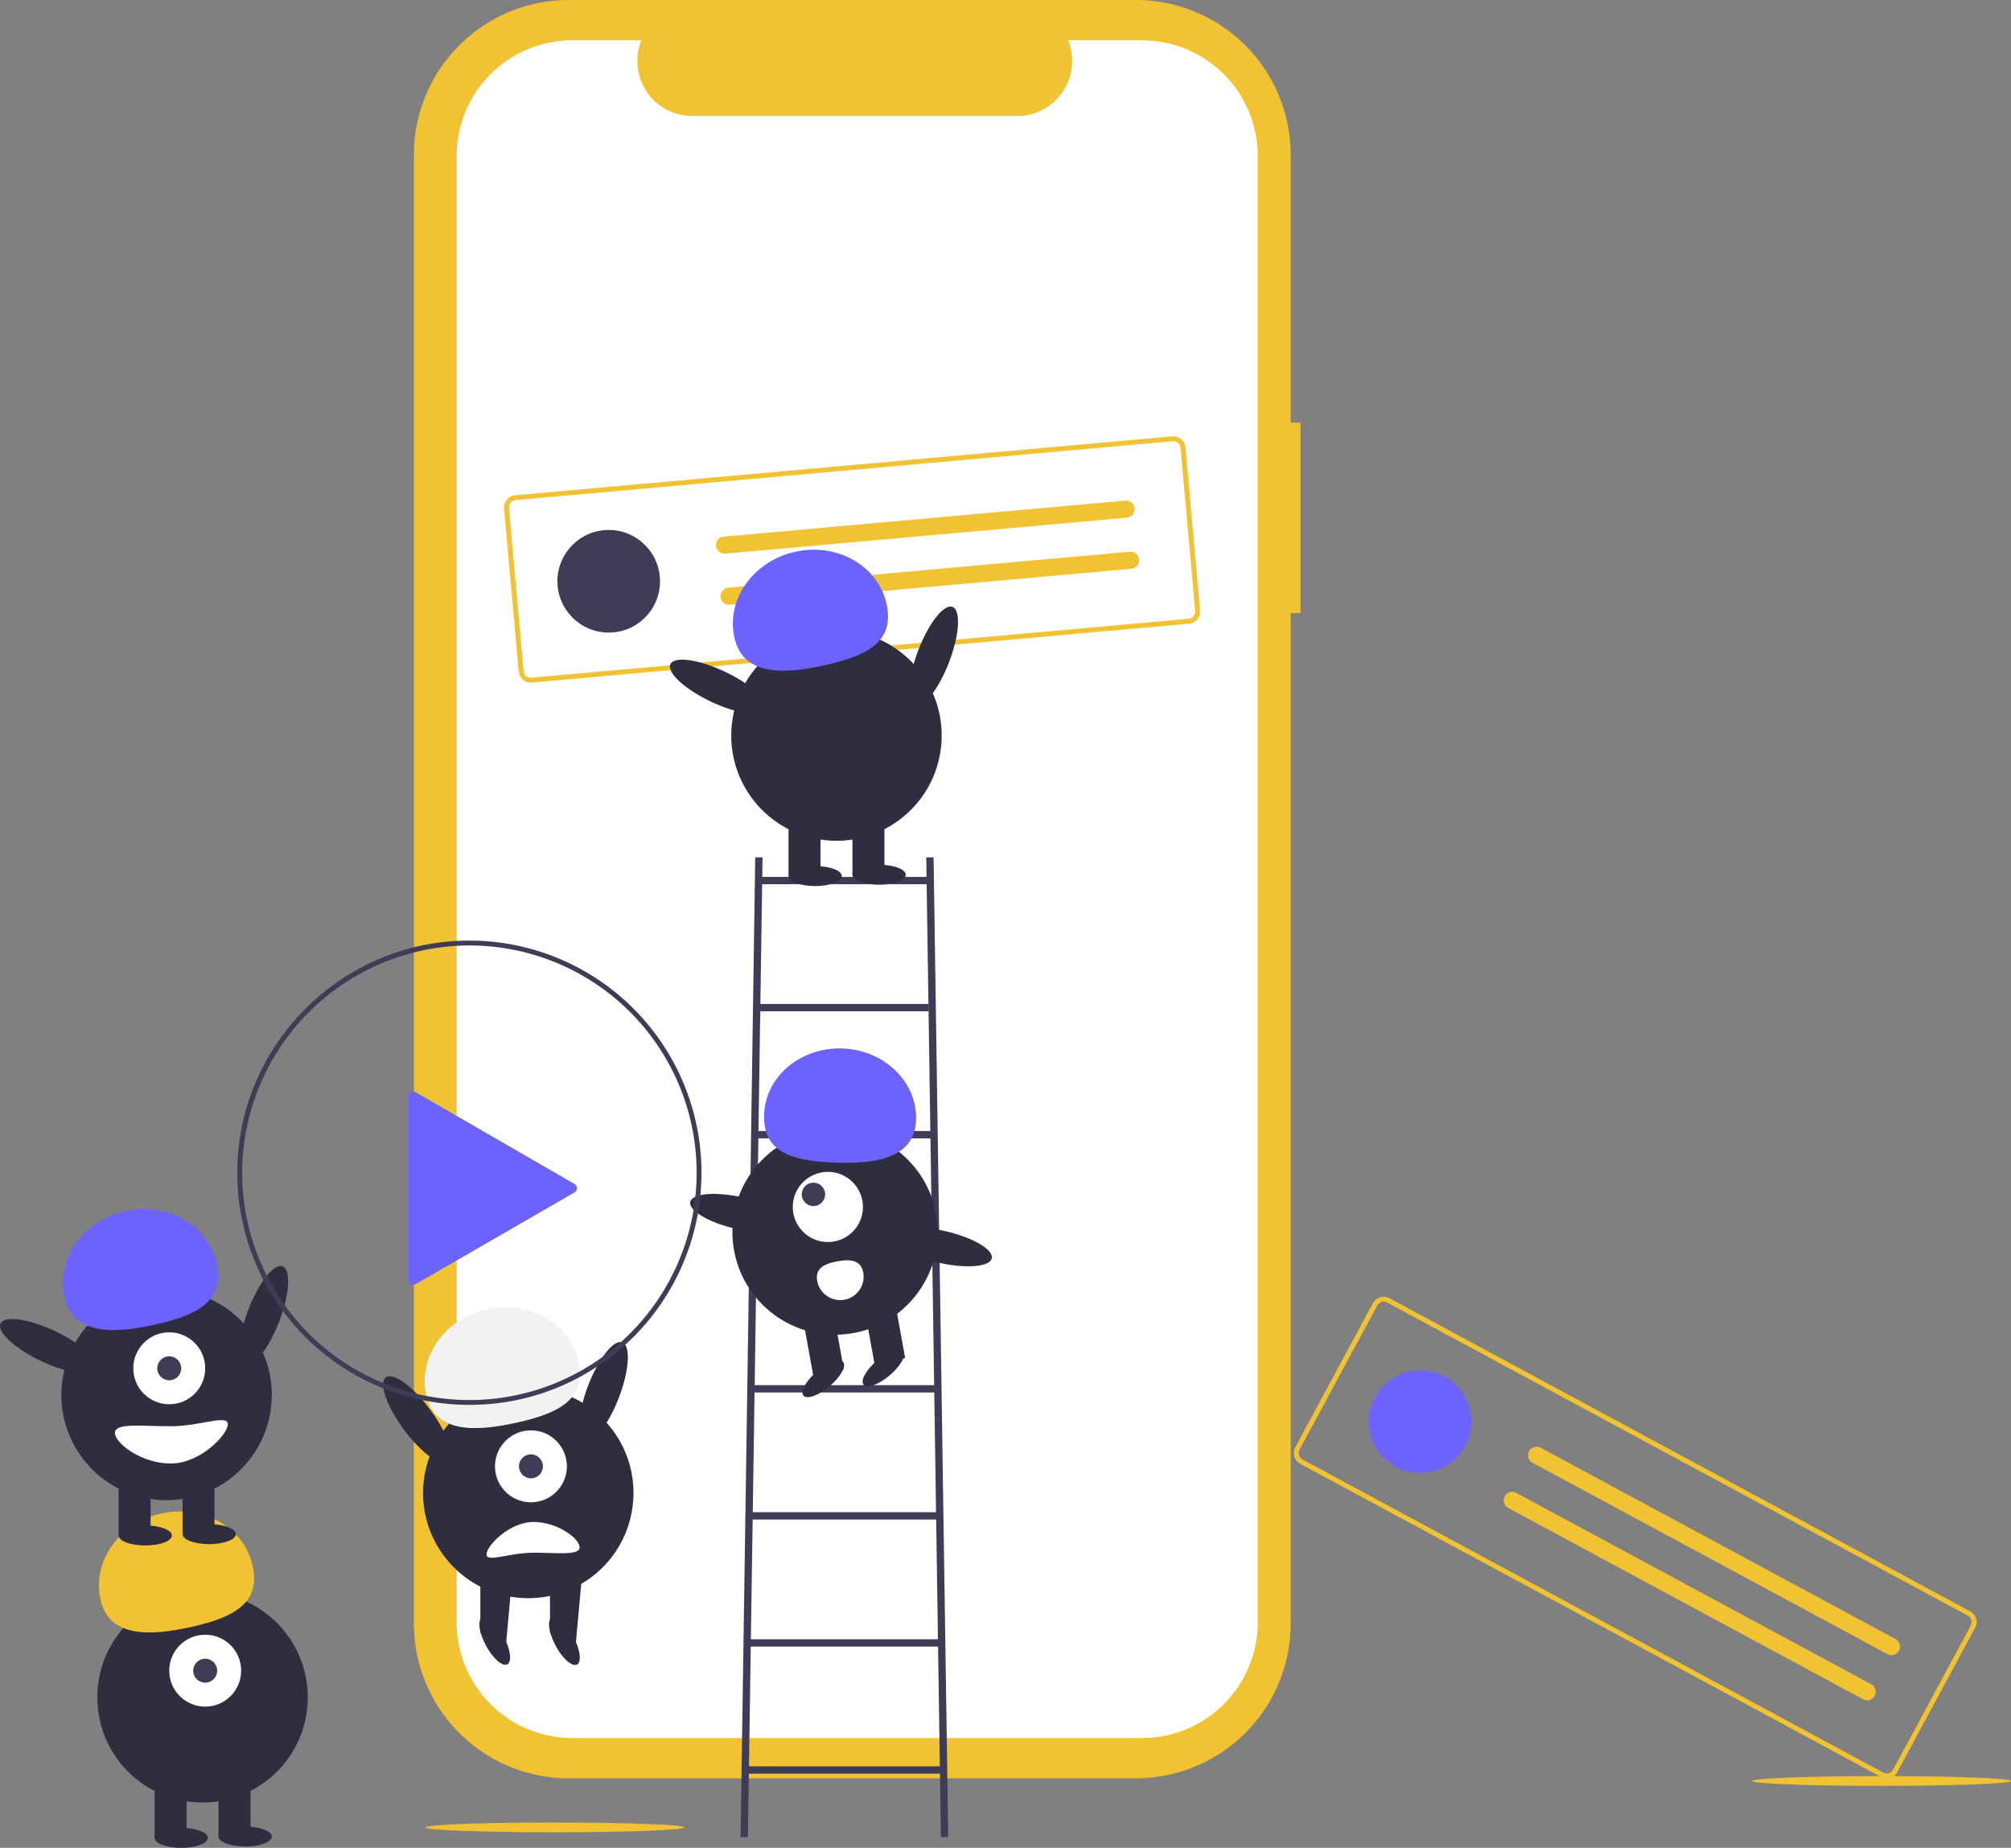 <svg xmlns="http://www.w3.org/2000/svg" data-name="Layer 1" width="823.127" height="756.226" viewBox="0 0 823.127 756.226" xmlns:xlink="http://www.w3.org/1999/xlink"><rect x="0" y="0" width="823.127" height="756.226" fill="#808080" stroke="none"/><path d="M720.735,244.834h-3.999V135.289a63.402,63.402,0,0,0-63.402-63.402H421.248a63.402,63.402,0,0,0-63.402,63.402V736.263a63.402,63.402,0,0,0,63.402,63.402H653.334a63.402,63.402,0,0,0,63.402-63.402V322.811h3.999Z" transform="translate(-188.436 -71.887)" fill="#f1c232"/><path d="M655.893,88.382h-30.295a22.495,22.495,0,0,1-20.827,30.991H471.811a22.495,22.495,0,0,1-20.827-30.991H422.688a47.348,47.348,0,0,0-47.348,47.348V735.822a47.348,47.348,0,0,0,47.348,47.348h233.204a47.348,47.348,0,0,0,47.348-47.348h0V135.73A47.348,47.348,0,0,0,655.893,88.382Z" transform="translate(-188.436 -71.887)" fill="#fff"/><polygon points="306.127 751.864 303.127 751.864 309.127 350.864 312.127 350.864 306.127 751.864" fill="#3f3d56"/><polygon points="388.127 751.864 385.127 751.864 379.127 350.864 382.127 350.864 388.127 751.864" fill="#3f3d56"/><rect x="310.127" y="358.864" width="70" height="3" fill="#3f3d56"/><rect x="310.127" y="410.864" width="70" height="3" fill="#3f3d56"/><rect x="309.127" y="462.864" width="73" height="3" fill="#3f3d56"/><rect x="309.127" y="514.864" width="74" height="3" fill="#3f3d56"/><rect x="308.127" y="566.864" width="76" height="3" fill="#3f3d56"/><rect x="307.127" y="618.864" width="77" height="3" fill="#3f3d56"/><rect x="306.127" y="670.864" width="79" height="3" fill="#3f3d56"/><rect x="304.127" y="722.864" width="82" height="3" fill="#3f3d56"/><circle cx="341.794" cy="504.217" r="42.012" fill="#2f2e41"/><rect x="544.318" y="606.093" width="12.763" height="22.867" transform="matrix(0.984, -0.178, 0.178, 0.984, -289.631, 36.087)" fill="#2f2e41"/><rect x="519.2" y="610.64" width="12.763" height="22.867" transform="matrix(0.984, -0.178, 0.178, 0.984, -290.842, 31.686)" fill="#2f2e41"/><ellipse cx="525.428" cy="636.153" rx="10.636" ry="3.989" transform="translate(-475.094 418.382) rotate(-40.261)" fill="#2f2e41"/><ellipse cx="550.023" cy="631.7" rx="10.636" ry="3.989" transform="translate(-466.39 433.222) rotate(-40.261)" fill="#2f2e41"/><circle cx="338.853" cy="493.941" r="14.359" fill="#fff"/><circle cx="332.952" cy="488.794" r="4.786" fill="#3f3d56"/><path d="M563.373,530.4c.632-15.554-12.773-28.728-29.941-29.425s-31.597,11.346-32.229,26.9,11.302,19.087,28.47,19.785S562.741,545.953,563.373,530.4Z" transform="translate(-188.436 -71.887)" fill="#6c63ff"/><ellipse cx="491.438" cy="568.451" rx="6.594" ry="21.006" transform="translate(-360.878 848.575) rotate(-77.09)" fill="#2f2e41"/><ellipse cx="573.907" cy="582.165" rx="6.594" ry="21.006" transform="translate(-310.202 939.609) rotate(-77.09)" fill="#2f2e41"/><path d="M541.769,592.661a9.572,9.572,0,1,1-18.835,3.429l-.003-.018c-.942-5.202,3.08-7.043,8.283-7.985S540.828,587.459,541.769,592.661Z" transform="translate(-188.436 -71.887)" fill="#fff"/><path d="M675.091,327.128,406.168,351.229a5.006,5.006,0,0,1-5.426-4.534l-5.979-66.708a5.006,5.006,0,0,1,4.534-5.426l268.923-24.102a5.006,5.006,0,0,1,5.426,4.534l5.979,66.708A5.006,5.006,0,0,1,675.091,327.128ZM399.476,276.553a3.003,3.003,0,0,0-2.72,3.256l5.979,66.708a3.003,3.003,0,0,0,3.256,2.72l268.923-24.102a3.003,3.003,0,0,0,2.72-3.256l-5.979-66.708a3.003,3.003,0,0,0-3.256-2.72Z" transform="translate(-188.436 -71.887)" fill="#f1c232"/><circle cx="249.157" cy="237.884" r="21" fill="#3f3d56"/><path d="M484.65,291.497a3.5,3.5,0,0,0,.625,6.972l164.341-14.729a3.5,3.5,0,1,0-.625-6.972Z" transform="translate(-188.436 -71.887)" fill="#f1c232"/><path d="M486.524,312.413a3.5,3.5,0,1,0,.625,6.972l164.341-14.729a3.5,3.5,0,0,0-.625-6.972Z" transform="translate(-188.436 -71.887)" fill="#f1c232"/><ellipse cx="570.622" cy="340.381" rx="21.534" ry="6.76" transform="translate(-139.49 679.982) rotate(-69.082)" fill="#2f2e41"/><circle cx="530.815" cy="372.903" r="43.067" transform="translate(-110.736 765.244) rotate(-80.783)" fill="#2f2e41"/><rect x="322.753" y="334.815" width="13.084" height="23.442" fill="#2f2e41"/><rect x="348.921" y="334.815" width="13.084" height="23.442" fill="#2f2e41"/><ellipse cx="333.656" cy="358.529" rx="10.903" ry="4.089" fill="#2f2e41"/><ellipse cx="359.824" cy="357.984" rx="10.903" ry="4.089" fill="#2f2e41"/><path d="M489.038,332.851c-3.477-15.574,7.639-31.31,24.829-35.149s33.944,5.675,37.422,21.249-7.915,21.318-25.105,25.156S492.516,348.425,489.038,332.851Z" transform="translate(-188.436 -71.887)" fill="#6c63ff"/><ellipse cx="482.307" cy="352.919" rx="6.76" ry="21.534" transform="translate(-231.684 565.574) rotate(-64.626)" fill="#2f2e41"/><circle cx="82.901" cy="694.623" r="43.067" fill="#2f2e41"/><rect x="63.275" y="728.423" width="13.084" height="23.442" fill="#2f2e41"/><rect x="89.443" y="728.423" width="13.084" height="23.442" fill="#2f2e41"/><ellipse cx="74.178" cy="752.137" rx="10.903" ry="4.089" fill="#2f2e41"/><ellipse cx="100.346" cy="751.592" rx="10.903" ry="4.089" fill="#2f2e41"/><circle cx="83.991" cy="683.72" r="14.719" fill="#fff"/><circle cx="83.991" cy="683.72" r="4.906" fill="#3f3d56"/><path d="M229.56,726.459C226.083,710.885,237.199,695.148,254.389,691.31s33.944,5.675,37.422,21.249-7.915,21.318-25.105,25.156S233.038,742.033,229.56,726.459Z" transform="translate(-188.436 -71.887)" fill="#f1c232"/><ellipse cx="296.425" cy="610.238" rx="21.534" ry="6.76" transform="translate(-567.863 597.367) rotate(-69.082)" fill="#2f2e41"/><circle cx="256.618" cy="642.76" r="43.067" transform="translate(-607.384 721.218) rotate(-80.783)" fill="#2f2e41"/><rect x="48.556" y="604.672" width="13.084" height="23.442" fill="#2f2e41"/><rect x="74.723" y="604.672" width="13.084" height="23.442" fill="#2f2e41"/><ellipse cx="59.459" cy="628.387" rx="10.903" ry="4.089" fill="#2f2e41"/><ellipse cx="85.627" cy="627.841" rx="10.903" ry="4.089" fill="#2f2e41"/><circle cx="69.272" cy="559.969" r="14.719" fill="#fff"/><circle cx="69.272" cy="559.969" r="4.906" fill="#3f3d56"/><path d="M214.841,602.708c-3.477-15.574,7.639-31.31,24.829-35.149s33.944,5.675,37.422,21.249-7.915,21.318-25.105,25.156S218.319,618.282,214.841,602.708Z" transform="translate(-188.436 -71.887)" fill="#6c63ff"/><ellipse cx="208.11" cy="622.776" rx="6.76" ry="21.534" transform="translate(-632.204 472.044) rotate(-64.626)" fill="#2f2e41"/><path d="M235.463,658.297c0,4.215,10.853,12.539,22.897,12.539s23.335-11.867,23.335-16.082-11.292.818-23.335.818S235.463,654.082,235.463,658.297Z" transform="translate(-188.436 -71.887)" fill="#fff"/><ellipse cx="435.473" cy="641.357" rx="21.534" ry="6.76" transform="translate(-507.527 747.259) rotate(-69.082)" fill="#2f2e41"/><circle cx="404.665" cy="682.879" r="43.067" transform="translate(-522.652 901.047) rotate(-80.783)" fill="#2f2e41"/><polygon points="196.604 644.792 209.687 644.792 207.127 672.864 196.604 668.233 196.604 644.792" fill="#2f2e41"/><ellipse cx="390.943" cy="743.393" rx="4.089" ry="10.903" transform="translate(-493.589 201.484) rotate(-28.232)" fill="#2f2e41"/><polygon points="225.127 644.864 238.211 644.864 235.651 672.937 225.127 668.306 225.127 644.864" fill="#2f2e41"/><ellipse cx="419.467" cy="743.466" rx="4.089" ry="10.903" transform="translate(-490.23 214.986) rotate(-28.232)" fill="#2f2e41"/><circle cx="217.319" cy="600.089" r="14.719" fill="#fff"/><circle cx="217.319" cy="600.089" r="4.906" fill="#3f3d56"/><path d="M362.889,642.828c-3.477-15.574,7.639-31.31,24.829-35.149s33.944,5.675,37.422,21.249-7.915,21.318-25.105,25.156S366.366,658.401,362.889,642.828Z" transform="translate(-188.436 -71.887)" fill="#f2f2f2"/><ellipse cx="359.157" cy="652.896" rx="6.76" ry="21.534" transform="translate(-506.076 269.219) rotate(-36.45)" fill="#2f2e41"/><path d="M425.678,705.086c0-3.474-8.945-10.334-18.871-10.334s-19.232,9.781-19.232,13.254,9.307-.674,19.232-.674S425.678,708.56,425.678,705.086Z" transform="translate(-188.436 -71.887)" fill="#fff"/><path d="M380.563,646.822a94.96,94.96,0,0,1-95-95c0-.199 0-.408.012-.607.291-52.025,42.903-94.393,94.988-94.393a95.015,95.015,0,0,1,42.185,180.145A94.106,94.106,0,0,1,380.563,646.822Zm0-188a93.198,93.198,0,0,0-92.99,92.456c-.011.212-.01.383-.01.544a93,93,0,0,0,185.159,12.507,92.981,92.981,0,0,0-92.159-105.507Z" transform="translate(-188.436 -71.887)" fill="#3f3d56"/><path d="M423.586,556.422,358.564,518.881a2,2,0,0,0-3,1.732V595.694a2,2,0,0,0,3,1.732l65.022-37.541a2,2,0,0,0,0-3.464L358.564,518.881a2,2,0,0,0-3,1.732V595.694a2,2,0,0,0,3,1.732l65.022-37.541A2,2,0,0,0,423.586,556.422Z" transform="translate(-188.436 -71.887)" fill="#6c63ff"/><ellipse cx="227.127" cy="747.864" rx="53" ry="2" fill="#f1c232"/><ellipse cx="770.127" cy="728.864" rx="53" ry="2" fill="#f1c232"/><path d="M958.31,799.067,720.645,670.944a5.006,5.006,0,0,1-2.029-6.774l31.782-58.955a5.006,5.006,0,0,1,6.774-2.029L994.837,731.31a5.006,5.006,0,0,1,2.029,6.774l-31.782,58.955A5.006,5.006,0,0,1,958.31,799.067ZM756.223,604.948a3.003,3.003,0,0,0-4.064,1.217l-31.782,58.955a3.003,3.003,0,0,0,1.217,4.064l237.665,128.123a3.003,3.003,0,0,0,4.064-1.217L995.105,737.135a3.003,3.003,0,0,0-1.217-4.064Z" transform="translate(-188.436 -71.887)" fill="#f1c232"/><circle cx="581.28" cy="581.787" r="21" fill="#6c63ff"/><path d="M819.052,664.365a3.5,3.5,0,1,0-3.322,6.162l145.24,78.297a3.5,3.5,0,1,0,3.322-6.162Z" transform="translate(-188.436 -71.887)" fill="#f1c232"/><path d="M809.087,682.85a3.5,3.5,0,1,0-3.322,6.162l145.24,78.297a3.5,3.5,0,0,0,3.322-6.162Z" transform="translate(-188.436 -71.887)" fill="#f1c232"/></svg>